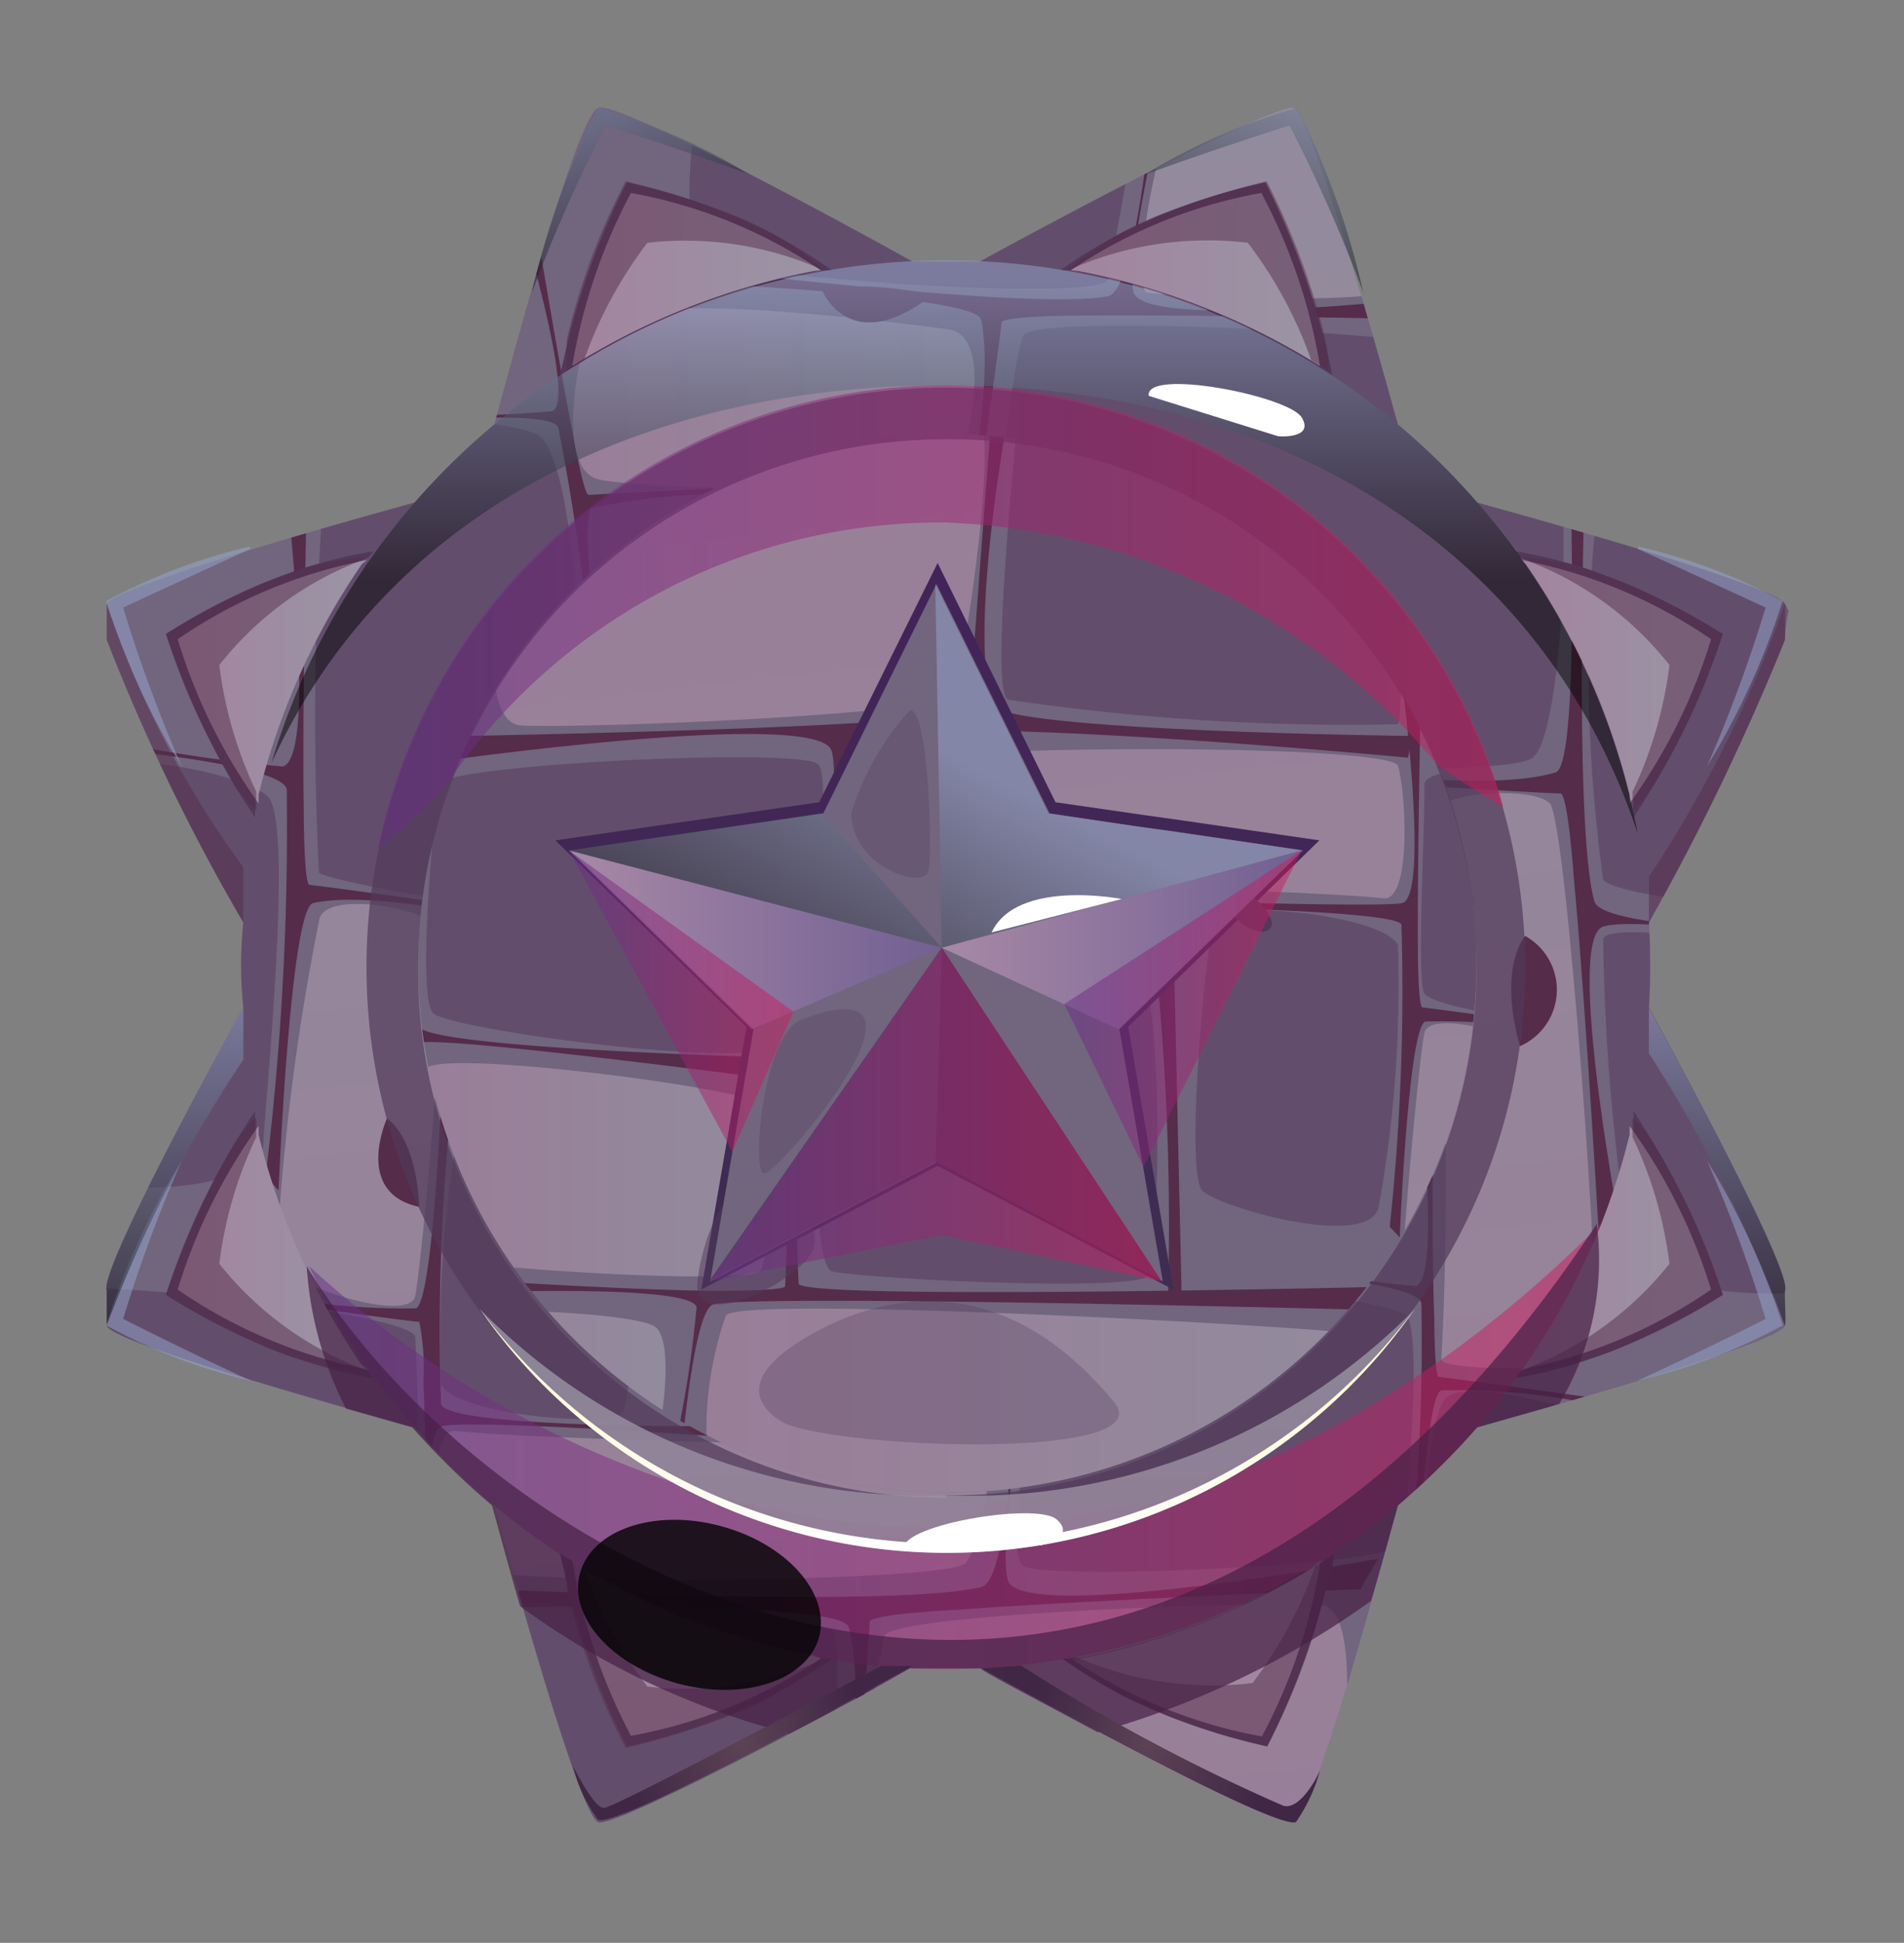 <svg xmlns="http://www.w3.org/2000/svg" xmlns:xlink="http://www.w3.org/1999/xlink" viewBox="0 0 32.47 33.13"><rect x="0" y="0" width="32.47" height="33.13" fill="#808080" stroke="none"/><defs><style>.cls-1{fill:#72657e;}.cls-2{isolation:isolate;}.cls-3{clip-path:url(#clip-path);}.cls-23,.cls-4{fill:#552c4a;}.cls-10,.cls-11,.cls-12,.cls-15,.cls-16,.cls-17,.cls-18,.cls-19,.cls-20,.cls-41,.cls-45,.cls-5,.cls-7,.cls-8,.cls-9{opacity:0.8;}.cls-5{fill:url(#_2);}.cls-21,.cls-40,.cls-56,.cls-6{fill:#52395b;}.cls-23,.cls-26,.cls-28,.cls-30,.cls-32,.cls-34,.cls-36,.cls-37,.cls-39,.cls-43,.cls-46,.cls-47,.cls-50,.cls-51,.cls-52,.cls-53,.cls-54,.cls-55,.cls-57,.cls-58,.cls-59,.cls-6{opacity:0.5;}.cls-7{fill:url(#_2-2);}.cls-8{fill:url(#_2-3);}.cls-9{fill:url(#_2-4);}.cls-10{fill:url(#_2-5);}.cls-11{fill:url(#_2-6);}.cls-12{fill:url(#_2-7);}.cls-13{fill:url(#_102);}.cls-14{clip-path:url(#clip-path-2);}.cls-15{fill:url(#_2-8);}.cls-16{fill:url(#_2-9);}.cls-17{fill:url(#_2-10);}.cls-18{fill:url(#_2-11);}.cls-19{fill:url(#_2-12);}.cls-20{fill:url(#_2-13);}.cls-22{fill:url(#_2-14);}.cls-24{fill:url(#_2-15);}.cls-25{fill:url(#_2-16);}.cls-26,.cls-28,.cls-30,.cls-32,.cls-34,.cls-36,.cls-39,.cls-45,.cls-46,.cls-47,.cls-53,.cls-54,.cls-55{mix-blend-mode:color-dodge;}.cls-26{fill:url(#_1099);}.cls-27{fill:url(#_2-17);}.cls-28{fill:url(#_1099-2);}.cls-29{fill:url(#_2-18);}.cls-30{fill:url(#_1099-3);}.cls-31{fill:url(#_2-19);}.cls-32{fill:url(#_1099-4);}.cls-33{fill:url(#_2-20);}.cls-34{fill:url(#_1099-5);}.cls-35{fill:url(#_2-21);}.cls-36{fill:url(#_1099-6);}.cls-37,.cls-43,.cls-50,.cls-51,.cls-57,.cls-58,.cls-59{mix-blend-mode:multiply;}.cls-37{fill:url(#_105);}.cls-38,.cls-52{fill:#462047;}.cls-38,.cls-40{opacity:0.7;}.cls-39{fill:url(#_1099-7);}.cls-41{fill:url(#_2-22);}.cls-42{fill:url(#linear-gradient);}.cls-43{fill:url(#_105-2);}.cls-44{fill:#fff;}.cls-45{fill:url(#_1103);}.cls-46{fill:url(#_1099-8);}.cls-47{fill:url(#_1099-9);}.cls-48{fill:url(#_37);}.cls-49{fill:url(#_37-2);}.cls-50{fill:url(#_62);}.cls-51{fill:url(#_62-2);}.cls-53{fill:url(#_1099-10);}.cls-54{fill:url(#_1099-11);}.cls-55{fill:url(#_1099-12);}.cls-56{opacity:0.3;}.cls-57{fill:url(#_105-3);}.cls-58{fill:url(#_105-4);}.cls-59{fill:url(#_105-5);}</style><clipPath id="clip-path" transform="translate(1984.52 188.61)"><circle id="SVGID" class="cls-1" cx="-1968.39" cy="-172.15" r="10.83" transform="translate(-1373.8 -2056.47) rotate(-77.49)"/></clipPath><linearGradient id="_2" x1="-7180.99" y1="7327.07" x2="-7184.77" y2="7293.89" gradientTransform="translate(-9142.27 7141.72) rotate(180)" gradientUnits="userSpaceOnUse"><stop offset="0" stop-color="#a3849f"/><stop offset="1" stop-color="#9a95a5"/></linearGradient><linearGradient id="_2-2" x1="-7175.82" y1="7326.48" x2="-7179.6" y2="7293.3" xlink:href="#_2"/><linearGradient id="_2-3" x1="-7169.79" y1="7325.79" x2="-7173.57" y2="7292.61" xlink:href="#_2"/><linearGradient id="_2-4" x1="-7161.77" y1="7324.88" x2="-7165.54" y2="7291.7" xlink:href="#_2"/><linearGradient id="_2-5" x1="-1977.39" y1="-168.66" x2="-1971.35" y2="-168.66" gradientTransform="matrix(1, 0, 0, 1, 0, 0)" xlink:href="#_2"/><linearGradient id="_2-6" x1="-1972.48" y1="-164.39" x2="-1960.95" y2="-164.39" gradientTransform="matrix(1, 0, 0, 1, 0, 0)" xlink:href="#_2"/><linearGradient id="_2-7" x1="-1977.47" y1="-164.62" x2="-1973.17" y2="-164.62" gradientTransform="matrix(1, 0, 0, 1, 0, 0)" xlink:href="#_2"/><linearGradient id="_102" x1="15.99" y1="21.06" x2="15.99" y2="10.53" gradientUnits="userSpaceOnUse"><stop offset="0" stop-color="#3e2c52"/><stop offset="1" stop-color="#432458"/></linearGradient><clipPath id="clip-path-2" transform="translate(1984.52 188.61)"><path id="SVGID-2" data-name="SVGID" class="cls-1" d="M-1954.08-166.61c.12-.3-1.61-3.52-2.32-4.82a12.24,12.24,0,0,0,0-1.45,41.48,41.48,0,0,0,2.32-4.82s0-.55,0-.61c-.12-.29-3.79-1.33-5.25-1.73a12.11,12.11,0,0,0-1.35-1.33c-.37-1.33-1.47-5.27-1.77-5.4s-5.08,2.46-5.36,2.62l-.58,0-.57,0c-.28-.16-5-2.77-5.36-2.62s-1.41,4.07-1.77,5.4a12.2,12.2,0,0,0-1.36,1.33c-1.46.4-5.12,1.44-5.25,1.73,0,.06,0,.58,0,.61a34,34,0,0,0,2.33,4.82,6.82,6.82,0,0,0,0,1.45c-.72,1.3-2.45,4.52-2.33,4.82,0,0,0,.55,0,.61.13.29,3.79,1.32,5.25,1.73a13.15,13.15,0,0,0,1.36,1.33c.36,1.33,1.46,5.27,1.77,5.4s5.08-2.47,5.36-2.62h1.15c.28.15,5,2.77,5.36,2.62s1.4-4.07,1.77-5.4a13,13,0,0,0,1.35-1.33c1.46-.41,5.13-1.44,5.25-1.73C-1954.06-166.06-1954.09-166.58-1954.08-166.61Zm-5.26-5.55a9,9,0,0,1-9.05,9,9,9,0,0,1-9-9,9.05,9.05,0,0,1,9-9.05A9.05,9.05,0,0,1-1959.34-172.16Z"/></clipPath><linearGradient id="_2-8" x1="-1974.75" y1="-181.86" x2="-1967.9" y2="-181.86" gradientTransform="matrix(1, 0, 0, 1, 0, 0)" xlink:href="#_2"/><linearGradient id="_2-9" x1="-1958.9" y1="-154.15" x2="-1962.68" y2="-187.33" gradientTransform="matrix(1, 0, 0, 1, 0, 0)" xlink:href="#_2"/><linearGradient id="_2-10" x1="-1976.39" y1="-152.15" x2="-1980.17" y2="-185.34" gradientTransform="matrix(1, 0, 0, 1, 0, 0)" xlink:href="#_2"/><linearGradient id="_2-11" x1="-1971.22" y1="-152.74" x2="-1975" y2="-185.92" gradientTransform="matrix(1, 0, 0, 1, 0, 0)" xlink:href="#_2"/><linearGradient id="_2-12" x1="-1965.19" y1="-153.43" x2="-1968.97" y2="-186.61" gradientTransform="matrix(1, 0, 0, 1, 0, 0)" xlink:href="#_2"/><linearGradient id="_2-13" x1="-1957.17" y1="-154.34" x2="-1960.94" y2="-187.52" gradientTransform="matrix(1, 0, 0, 1, 0, 0)" xlink:href="#_2"/><linearGradient id="_2-14" x1="-1972.63" y1="-158.99" x2="-1972.63" y2="-163.62" gradientTransform="matrix(1, 0, 0, 1, 0, 0)" xlink:href="#_2"/><linearGradient id="_2-15" x1="-1964.14" y1="-158.99" x2="-1964.14" y2="-163.62" gradientTransform="matrix(1, 0, 0, 1, 0, 0)" xlink:href="#_2"/><linearGradient id="_2-16" x1="-1974.75" y1="-183.82" x2="-1970.52" y2="-183.82" gradientTransform="matrix(1, 0, 0, 1, 0, 0)" xlink:href="#_2"/><linearGradient id="_1099" x1="-1974.74" y1="-187.96" x2="-1973.27" y2="-183.7" gradientUnits="userSpaceOnUse"><stop offset="0" stop-color="#95a8cf"/><stop offset="1" stop-color="#010101"/></linearGradient><linearGradient id="_2-17" x1="-1966.26" y1="-183.82" x2="-1962.02" y2="-183.82" gradientTransform="matrix(1, 0, 0, 1, 0, 0)" xlink:href="#_2"/><linearGradient id="_1099-2" x1="-9555.75" y1="-187.96" x2="-9554.27" y2="-183.7" gradientTransform="matrix(-1, 0, 0, 1, -11517.78, 0)" xlink:href="#_1099"/><linearGradient id="_2-18" x1="-1958.57" y1="-176.99" x2="-1955.34" y2="-176.99" gradientTransform="matrix(1, 0, 0, 1, 0, 0)" xlink:href="#_2"/><linearGradient id="_1099-3" x1="-11658.58" y1="-3788.9" x2="-11657.21" y2="-3784.95" gradientTransform="matrix(-0.71, -0.7, -0.7, 0.71, -12931.87, -5633.8)" xlink:href="#_1099"/><linearGradient id="_2-19" x1="-1958.57" y1="-167.34" x2="-1955.34" y2="-167.34" gradientTransform="matrix(1, 0, 0, 1, 0, 0)" xlink:href="#_2"/><linearGradient id="_1099-4" x1="-5498.05" y1="-10074.4" x2="-5496.68" y2="-10070.45" gradientTransform="matrix(-0.71, 0.7, -0.7, -0.71, -12931.87, -3512)" xlink:href="#_1099"/><linearGradient id="_2-20" x1="-1981.49" y1="-176.99" x2="-1978.26" y2="-176.99" gradientTransform="matrix(1, 0, 0, 1, 0, 0)" xlink:href="#_2"/><linearGradient id="_1099-5" x1="-6955.06" y1="821.1" x2="-6953.69" y2="825.05" gradientTransform="matrix(0.71, -0.7, 0.7, 0.71, 2408.78, -5633.8)" xlink:href="#_1099"/><linearGradient id="_2-21" x1="-1981.49" y1="-167.34" x2="-1978.26" y2="-167.34" gradientTransform="matrix(1, 0, 0, 1, 0, 0)" xlink:href="#_2"/><linearGradient id="_1099-6" x1="-794.52" y1="-5464.4" x2="-793.16" y2="-5460.45" gradientTransform="matrix(0.71, 0.7, 0.7, -0.71, 2408.78, -3512)" xlink:href="#_1099"/><linearGradient id="_105" x1="-1979.25" y1="-163.94" x2="-1957.22" y2="-163.94" gradientUnits="userSpaceOnUse"><stop offset="0" stop-color="#662e87"/><stop offset="1" stop-color="#d01c5d"/></linearGradient><linearGradient id="_1099-7" x1="-1968.24" y1="-183.81" x2="-1968.24" y2="-178.68" xlink:href="#_1099"/><linearGradient id="_2-22" x1="-1968.39" y1="-159.69" x2="-1968.39" y2="-165.36" gradientTransform="matrix(1, 0, 0, 1, 0, 0)" xlink:href="#_2"/><linearGradient id="linear-gradient" x1="-1968.39" y1="-162.15" x2="-1968.39" y2="-166.56" gradientUnits="userSpaceOnUse"><stop offset="0" stop-color="#fff"/><stop offset="1" stop-color="#fff8c4"/></linearGradient><linearGradient id="_105-2" x1="-1978.07" y1="-178.1" x2="-1958.88" y2="-178.1" xlink:href="#_105"/><radialGradient id="_1103" cx="-2251.54" cy="-845.81" r="1.59" gradientTransform="matrix(1.28, 0.34, -0.22, 0.85, 729.56, 1317.84)" gradientUnits="userSpaceOnUse"><stop offset="0" stop-color="#715ca7"/><stop offset="0.08" stop-color="#655396"/><stop offset="0.4" stop-color="#3b3056"/><stop offset="0.67" stop-color="#1b1628"/><stop offset="0.88" stop-color="#08070c"/><stop offset="1" stop-color="#010101"/></radialGradient><linearGradient id="_1099-8" x1="-1955.26" y1="-171.59" x2="-1955.26" y2="-165.48" xlink:href="#_1099"/><linearGradient id="_1099-9" x1="-1981.54" y1="-171.59" x2="-1981.54" y2="-165.54" xlink:href="#_1099"/><radialGradient id="_37" cx="-1971.86" cy="-158.87" r="2.25" gradientUnits="userSpaceOnUse"><stop offset="0.02" stop-color="#5b4254"/><stop offset="0.95" stop-color="#3f2745"/></radialGradient><radialGradient id="_37-2" cx="-1964.92" cy="-158.88" r="2.25" xlink:href="#_37"/><linearGradient id="_62" x1="9.7" y1="16.02" x2="16.06" y2="16.02" gradientUnits="userSpaceOnUse"><stop offset="0" stop-color="#ddadd0"/><stop offset="1" stop-color="#715ca7"/></linearGradient><linearGradient id="_62-2" x1="16.06" y1="16.02" x2="22.2" y2="16.02" xlink:href="#_62"/><linearGradient id="_1099-10" x1="16.38" y1="12.94" x2="13.71" y2="18.05" xlink:href="#_1099"/><linearGradient id="_1099-11" x1="19.52" y1="14.58" x2="16.85" y2="19.69" xlink:href="#_1099"/><linearGradient id="_1099-12" x1="14.61" y1="12.02" x2="11.94" y2="17.13" xlink:href="#_1099"/><linearGradient id="_105-3" x1="12.11" y1="19" x2="19.81" y2="19" xlink:href="#_105"/><linearGradient id="_105-4" x1="9.7" y1="17.07" x2="13.53" y2="17.07" xlink:href="#_105"/><linearGradient id="_105-5" x1="18.15" y1="17.2" x2="22.2" y2="17.2" xlink:href="#_105"/></defs><g class="cls-2"><g id="Layer_1" data-name="Layer 1"><circle id="SVGID-3" data-name="SVGID" class="cls-1" cx="-1968.39" cy="-172.15" r="10.83" transform="translate(610.72 -1867.85) rotate(-77.49)"/><g class="cls-3"><path class="cls-4" d="M-1977.39-171.12c.08.4,6.43.55,6.43.55v.41s-5.9-.78-6.38-.67,0,4,0,4l-.32-.21s.07-2.88.05-4.34c0,0,0-1-.08-1s-3.38-.46-3.38-.46l0-.2a11.48,11.48,0,0,0,3.33.43c.29-.07.44-3.69.44-3.69l.17.18A37,37,0,0,0-1977.39-171.12Z" transform="translate(1984.52 188.61)"/><path class="cls-4" d="M-1972.35-166.37c-.4.08-.62,3.4-.62,3.4l-.27-.05a19.16,19.16,0,0,0,.6-3.3c-.12-.48-5.43-.19-5.43-.19l.72-.33s3.81.26,5.27.24c0,0,.95,0,.95-.08s.17-3.89.17-3.89l.23,0a20,20,0,0,0-.17,3.85c.07.29,10.09.05,10.09.05l.18.41S-1971.5-166.55-1972.35-166.37Z" transform="translate(1984.52 188.61)"/><path class="cls-4" d="M-1969.88-175.95c-.38.41-.85,5.41-.85,5.41l-.23,0s.86-4.53.62-5.27-6.81.2-6.81.2l.05-.44s5.33-.09,7.62-.26c0,0,1.51-.08,1.5-.21s.4-5.39.4-5.39l.32,0s-.76,3.87-.35,5.31c.13.46,7.18.54,7.18.54l-.08.37S-1969.35-176.53-1969.88-175.95Z" transform="translate(1984.52 188.61)"/><path class="cls-4" d="M-1960.62-172.84c-.08-.39-9.84-.37-9.84-.37l0-.23s9.37.35,9.85.23,0-3.77,0-3.77l.32.21s-.06,2.89-.05,4.34c0,0,0,1,.08,1s3.38.46,3.38.46l0,.2a11.22,11.22,0,0,0-3.33-.42c-.29.06-.44,3.68-.44,3.68l-.17-.18A37.78,37.78,0,0,0-1960.62-172.84Z" transform="translate(1984.52 188.61)"/><path class="cls-5" d="M-1958.6-164.56a38.4,38.4,0,0,0,.74-5.88c-.08-.3-2.26-1.06-2.37-.55s-.62,6-.4,6.29S-1958.76-164.08-1958.6-164.56Z" transform="translate(1984.52 188.61)"/><path class="cls-6" d="M-1960.68-172.5c-.3-.53-3-.76-3.13-.45s-.52,4.36-.2,4.65,2.82,1,3,.28A21.22,21.22,0,0,0-1960.68-172.5Z" transform="translate(1984.52 188.61)"/><path class="cls-6" d="M-1960.23-171.67c.31.46,6.48,1,6.79.72s.57-4-.31-4.28-6.5-.58-6.48,0S-1960.37-171.89-1960.23-171.67Z" transform="translate(1984.52 188.61)"/><path class="cls-7" d="M-1960.91-173.29c.47,0,.36-1.86.23-2.26s-8.64-.36-8.93,0-.65,2,0,2C-1967.87-173.56-1962.11-173.43-1960.91-173.29Z" transform="translate(1984.52 188.61)"/><path class="cls-6" d="M-1960.68-176.26c.18-.44-.15-5.5-.88-5.68s-5.58-.06-5.59.26-.51,4.86-.18,5A39.44,39.44,0,0,0-1960.68-176.26Z" transform="translate(1984.52 188.61)"/><path class="cls-8" d="M-1968.23-176.79c.1-.38.89-4.91.26-5s-7.81-.38-7.93,1.15-.56,4.34.26,4.4S-1968.32-176.41-1968.23-176.79Z" transform="translate(1984.52 188.61)"/><path class="cls-6" d="M-1970.56-175.57c-.22-.31-6.47,0-6.5.34s-.37,3.62-.07,3.9,5.61,1,5.91.52S-1970.26-175.16-1970.56-175.57Z" transform="translate(1984.52 188.61)"/><path class="cls-9" d="M-1977.73-172.08c0-.17-2.5-.28-2.62.18s.48,9.05.77,9.31,1.92.19,2-.18S-1978-167.19-1977.73-172.08Z" transform="translate(1984.52 188.61)"/><path class="cls-6" d="M-1977.77-172.77c.37-.64.47-3.65,0-3.87s-3.37,0-3.31.78.1,2.47.51,2.69S-1978-172.33-1977.77-172.77Z" transform="translate(1984.52 188.61)"/><path class="cls-4" d="M-1964.92-173.17a44.25,44.25,0,0,1,.32,6.6h.23l-.15-6.59Z" transform="translate(1984.52 188.61)"/><path class="cls-6" d="M-1970.1-173c-.44.1-.72,5.95-.23,6.07s5.26.37,5.41.06.36-5.73-.5-6A19.15,19.15,0,0,0-1970.1-173Z" transform="translate(1984.52 188.61)"/><path class="cls-10" d="M-1977.25-170.39c-.36.39,0,3.12.53,3.27s5,.43,5.17.17.34-2.56,0-2.84S-1977-170.72-1977.25-170.39Z" transform="translate(1984.52 188.61)"/><path class="cls-11" d="M-1972.14-166.18a5.93,5.93,0,0,0-.2,3.21c.23.42,10.75.77,11,.17s.63-2.94,0-3.06S-1971.88-166.53-1972.14-166.18Z" transform="translate(1984.52 188.61)"/><path class="cls-12" d="M-1973.37-166c-.41-.24-3.86-.43-4,0s-.23,2.32.33,2.64,3.17.61,3.43.28S-1972.91-165.75-1973.37-166Z" transform="translate(1984.52 188.61)"/></g><polygon class="cls-13" points="13.97 13.68 15.99 9.6 18 13.68 19.52 13.9 20.16 13.99 22.5 14.33 19.24 17.51 20.01 21.99 15.99 19.88 11.96 21.99 12.73 17.51 9.47 14.33 13.97 13.68"/><path id="SVGID-4" data-name="SVGID" class="cls-1" d="M-1954.08-166.61c.12-.3-1.61-3.52-2.32-4.82a12.24,12.24,0,0,0,0-1.45,41.48,41.48,0,0,0,2.32-4.82s0-.55,0-.61c-.12-.29-3.79-1.33-5.25-1.73a12.11,12.11,0,0,0-1.35-1.33c-.37-1.33-1.47-5.27-1.77-5.4s-5.08,2.46-5.36,2.62l-.58,0-.57,0c-.28-.16-5-2.77-5.36-2.62s-1.41,4.07-1.77,5.4a12.2,12.2,0,0,0-1.36,1.33c-1.46.4-5.12,1.44-5.25,1.73,0,.06,0,.58,0,.61a34,34,0,0,0,2.33,4.82,6.82,6.82,0,0,0,0,1.45c-.72,1.3-2.45,4.52-2.33,4.82,0,0,0,.55,0,.61.13.29,3.79,1.32,5.25,1.73a13.15,13.15,0,0,0,1.36,1.33c.36,1.33,1.46,5.27,1.77,5.4s5.08-2.47,5.36-2.62h1.15c.28.15,5,2.77,5.36,2.62s1.4-4.07,1.77-5.4a13,13,0,0,0,1.35-1.33c1.46-.41,5.13-1.44,5.25-1.73C-1954.06-166.06-1954.09-166.58-1954.08-166.61Zm-5.26-5.55a9,9,0,0,1-9.05,9,9,9,0,0,1-9-9,9.05,9.05,0,0,1,9-9.05A9.05,9.05,0,0,1-1959.34-172.16Z" transform="translate(1984.52 188.61)"/><g class="cls-14"><path class="cls-4" d="M-1957.33-173.24c.17.59,5.28.53,5.28.53l0,.42s-4.41-.75-5.13-.52.47,6.12.47,6.12l-.51-.28s-.25-4.44-.46-6.66c0,0-.1-1.46-.23-1.45s-5.23-.3-5.23-.3l0-.3s3.77.67,5.15.24c.44-.13.23-5.7.23-5.7l.28.27S-1957.7-174.53-1957.33-173.24Z" transform="translate(1984.52 188.61)"/><path class="cls-4" d="M-1965.62-183.56c.59-.12.92-5.05.92-5.05l.4.07s-1.06,4.2-.89,4.91,5.94,0,5.94,0l-.32.48s-4.29-.1-6.45-.08c0,0-1.42,0-1.42.12s-.69,5-.69,5l-.29-.05s.94-3.59.63-5c-.09-.44-5.48-.65-5.48-.65l.27-.26S-1966.89-183.3-1965.62-183.56Z" transform="translate(1984.52 188.61)"/><path class="cls-4" d="M-1979.63-175.15c-.11-.53-4.52-.82-4.52-.82l.07-.36a24.33,24.33,0,0,0,4.38.79c.64-.15,0-5.3,0-5.3l.42.28s-.09,3.84-.06,5.77c0,0,0,1.27.1,1.27s4.49.61,4.49.61l0,.26s-3.21-.84-4.43-.56c-.39.08-.59,4.9-.59,4.9l-.22-.25A48.45,48.45,0,0,0-1979.63-175.15Z" transform="translate(1984.52 188.61)"/><path class="cls-4" d="M-1960.28-166.39c-.08-.4-3.4-.61-3.4-.61l0-.28a18.24,18.24,0,0,0,3.3.6c.48-.11,0-4,0-4l.32.21s-.06,2.89,0,4.34c0,0,0,1,.08,1s3.38.46,3.38.46l0,.19a11.25,11.25,0,0,0-3.34-.42c-.29.06-.43,3.68-.43,3.68l-.17-.18A35.51,35.51,0,0,0-1960.28-166.39Z" transform="translate(1984.52 188.61)"/><path class="cls-4" d="M-1967.78-161.55c.62-.17.64-5.44.64-5.44l.43.06s-.85,4.52-.62,5.27,6.31-.37,6.31-.37l-.3.52s-4.57.18-6.87.35c0,0-1.51.07-1.5.21s-.4,5.39-.4,5.39l-.31,0s.76-3.87.35-5.31c-.14-.45-5.87-.33-5.87-.33l.27-.29S-1969.12-161.2-1967.78-161.55Z" transform="translate(1984.52 188.61)"/><path class="cls-4" d="M-1977-164.67c.08.4,4.46.38,4.46.38l.19.17s-4.15-.29-4.63-.17,0,3.77,0,3.77l-.32-.21s.07-2.89,0-4.34a3.89,3.89,0,0,0-.07-1c-.16,0-3.39-.46-3.39-.46l0-.2a11.48,11.48,0,0,0,3.33.43c.29-.07.44-3.69.44-3.69l.17.19A37.61,37.61,0,0,0-1977-164.67Z" transform="translate(1984.52 188.61)"/><path class="cls-4" d="M-1975-181.32c-.15-.38-3.46,0-3.46,0v-.28a18,18,0,0,0,3.36,0c.45-.2-.73-3.92-.73-3.92l.35.15s.47,2.85.75,4.27c0,0,.17.94.25.93s3.41-.17,3.41-.17v.2a11.32,11.32,0,0,0-3.35.19c-.27.12.25,3.71.25,3.71l-.2-.15A36.1,36.1,0,0,0-1975-181.32Z" transform="translate(1984.52 188.61)"/><path class="cls-6" d="M-1967.06-182.9c-.21.29-.88,6.11-.6,6.66s8.69,1,9.28.55.8-6.26,0-6.74S-1966.77-183.28-1967.06-182.9Z" transform="translate(1984.52 188.61)"/><path class="cls-15" d="M-1968.39-183c-2-.26-5.88-.7-6.13.12s-.42,2.27.19,2.44,5.9.3,6.09-.08S-1967.51-182.94-1968.39-183Z" transform="translate(1984.52 188.61)"/><path class="cls-6" d="M-1965.63-183.84c-.07.34-5.32.06-6.89-.33-.41-.1-.28-3.07.24-3.28s7.22-.28,7.23.11S-1965.54-184.27-1965.63-183.84Z" transform="translate(1984.52 188.61)"/><path class="cls-16" d="M-1964.29-187.35c-.63,1.45-.93,3.68-.66,3.73s4.13.29,4.91-.2.18-3.22-.44-3.36S-1964.13-187.72-1964.29-187.35Z" transform="translate(1984.52 188.61)"/><path class="cls-6" d="M-1975.38-181.21c-1.1-.45-3.44,0-3.58.48a51.32,51.32,0,0,0-.12,7c.17.16,4.07.88,4.35.46S-1974.49-180.84-1975.38-181.21Z" transform="translate(1984.52 188.61)"/><path class="cls-17" d="M-1979.07-172.95a40,40,0,0,0-.74,5.89c.08.3,2.26,1.05,2.37.55s.62-6,.4-6.3S-1978.91-173.43-1979.07-172.95Z" transform="translate(1984.52 188.61)"/><path class="cls-6" d="M-1979.93-175c-.29-.39-2.66-.85-3-.5s-.38,6.71.16,7,2.71.13,2.74-.59S-1979.52-174.44-1979.93-175Z" transform="translate(1984.52 188.61)"/><path class="cls-6" d="M-1977-165c.29.53,3,.76,3.12.44s.53-4.36.2-4.64-2.81-1-3-.29A20.66,20.66,0,0,0-1977-165Z" transform="translate(1984.52 188.61)"/><path class="cls-6" d="M-1977.44-165.83c-.31-.47-6.48-1.06-6.79-.73s-.57,4,.31,4.28,6.5.59,6.48,0A32.14,32.14,0,0,0-1977.44-165.83Z" transform="translate(1984.52 188.61)"/><path class="cls-18" d="M-1976.75-164.21c-.48-.06-.37,1.85-.24,2.25s8.65.36,8.94,0,.65-2,0-2C-1969.8-163.94-1975.56-164.07-1976.75-164.21Z" transform="translate(1984.52 188.61)"/><path class="cls-6" d="M-1977-161.24c-.19.43.15,5.5.87,5.68s5.58.05,5.59-.26.52-4.86.19-5S-1976.89-161.47-1977-161.24Z" transform="translate(1984.52 188.61)"/><path class="cls-19" d="M-1969.44-160.71c-.09.37-.89,4.9-.26,5s7.82.38,7.93-1.15.56-4.33-.25-4.39S-1969.34-161.1-1969.44-160.71Z" transform="translate(1984.52 188.61)"/><path class="cls-6" d="M-1967.1-161.93c.22.3,6.46,0,6.5-.35s.36-3.61.06-3.9-5.6-1-5.9-.51S-1967.4-162.35-1967.1-161.93Z" transform="translate(1984.52 188.61)"/><path class="cls-20" d="M-1959.94-165.42c0,.17,2.5.27,2.62-.19s-.48-9-.77-9.3-1.92-.2-2,.18S-1959.68-170.32-1959.94-165.42Z" transform="translate(1984.52 188.61)"/><path class="cls-6" d="M-1959.9-164.73c-.37.63-.47,3.65,0,3.87s3.38,0,3.31-.79-.09-2.46-.5-2.69S-1959.64-165.17-1959.9-164.73Z" transform="translate(1984.52 188.61)"/><path class="cls-6" d="M-1957.18-172.59a36.17,36.17,0,0,0,.51,5.6c.19.3,4.06,1,4.31-.42s.52-4.48-.17-4.67S-1957.12-173-1957.18-172.59Z" transform="translate(1984.52 188.61)"/><path class="cls-6" d="M-1957.18-173.61c.23.33,4,.68,4.34.38s.15-6.14-.3-6.38-3.94-.59-4.16-.2A26.25,26.25,0,0,0-1957.18-173.61Z" transform="translate(1984.52 188.61)"/><path class="cls-4" d="M-1958.51-172.65s-.47.51-.09,1.88A1.05,1.05,0,0,0-1958.51-172.65Z" transform="translate(1984.52 188.61)"/><path class="cls-4" d="M-1977.92-169.54s-.58,1.27.55,1.51C-1977.37-168-1977.38-169.13-1977.92-169.54Z" transform="translate(1984.52 188.61)"/><path class="cls-4" d="M-1970.52-183.7s.46,1.24,1.9.12A6,6,0,0,0-1970.52-183.7Z" transform="translate(1984.52 188.61)"/></g><path class="cls-21" d="M-1970.46-160.32l.13,0a9.82,9.82,0,0,1-1.11.66h0c-.21.1-.42.2-.62.28h0a10.41,10.41,0,0,1-1.77.55h0a12.73,12.73,0,0,1-1-2.68h0v0c-.05-.23-.1-.43-.14-.61l.1.06.16.1.13.08a12,12,0,0,0,4,1.54Z" transform="translate(1984.52 188.61)"/><path class="cls-22" d="M-1970.52-160.33a8.47,8.47,0,0,1-3.24,1.32,9.6,9.6,0,0,1-1-3l.13.08a12,12,0,0,0,4,1.54Z" transform="translate(1984.52 188.61)"/><path class="cls-23" d="M-1970.46-160.32a5.15,5.15,0,0,1-1,.69h0a5.33,5.33,0,0,1-.62.28h0a14.34,14.34,0,0,1-1.77.55h0a11.48,11.48,0,0,1-1-2.68h0v0a3.31,3.31,0,0,1,0-.55l.16.1.13.08a7.29,7.29,0,0,0,1.08,2,5.77,5.77,0,0,0,2.94-.44Z" transform="translate(1984.52 188.61)"/><path class="cls-21" d="M-1961.77-162.12c0,.18-.08.38-.14.61v0h0a12.73,12.73,0,0,1-1,2.68h0a10.71,10.71,0,0,1-1.77-.55h0l-.63-.28a9.26,9.26,0,0,1-1.1-.67l.12,0,.14,0a11.87,11.87,0,0,0,4-1.54l.14-.08.15-.1Z" transform="translate(1984.52 188.61)"/><path class="cls-24" d="M-1962-162a9.4,9.4,0,0,1-1,3,8.47,8.47,0,0,1-3.24-1.32h.08a11.87,11.87,0,0,0,4-1.54Z" transform="translate(1984.52 188.61)"/><path class="cls-23" d="M-1961.91-161.51v0h0a11.48,11.48,0,0,1-1,2.68h0a14.9,14.9,0,0,1-1.77-.55h0c-.23-.09-.44-.19-.62-.28h0a5.15,5.15,0,0,1-1-.69l.14,0a5.81,5.81,0,0,0,3,.44,7.25,7.25,0,0,0,1.07-2l.14-.08.15-.1A2,2,0,0,1-1961.91-161.51Z" transform="translate(1984.52 188.61)"/><path class="cls-21" d="M-1970.46-184l.13,0a8.62,8.62,0,0,0-1.11-.67h0c-.21-.1-.42-.2-.62-.28h0a10.41,10.41,0,0,0-1.77-.55h0a12.73,12.73,0,0,0-1,2.68h0v0c-.05.23-.1.43-.14.61l.1-.06.16-.1.13-.08a12,12,0,0,1,4-1.54Z" transform="translate(1984.52 188.61)"/><path class="cls-25" d="M-1970.52-184a8.47,8.47,0,0,0-3.24-1.32,9.6,9.6,0,0,0-1,2.95l.13-.08a12,12,0,0,1,4-1.54Z" transform="translate(1984.52 188.61)"/><path class="cls-23" d="M-1970.46-184a5.15,5.15,0,0,0-1-.69h0a5.33,5.33,0,0,0-.62-.28h0a14.34,14.34,0,0,0-1.77-.55h0a11.48,11.48,0,0,0-1,2.68h0v0a3.31,3.31,0,0,0,0,.55l.16-.1.13-.08a7.29,7.29,0,0,1,1.08-2,5.77,5.77,0,0,1,2.94.44Z" transform="translate(1984.52 188.61)"/><path class="cls-26" d="M-1971.72-185.63c-1.2-.44-2.47-.84-2.47-.84a26,26,0,0,0-1.26,2.85,13.79,13.79,0,0,1,1.13-3.15,10.53,10.53,0,0,1,2.59,1.14Z" transform="translate(1984.52 188.61)"/><path class="cls-21" d="M-1966.31-184l-.13,0a8.62,8.62,0,0,1,1.11-.67h0c.22-.1.42-.2.62-.28h0a10.71,10.71,0,0,1,1.77-.55h0a13.21,13.21,0,0,1,1,2.68h0v0c.06.23.11.43.14.61l-.09-.06-.16-.1-.13-.08a12,12,0,0,0-4-1.54Z" transform="translate(1984.52 188.61)"/><path class="cls-27" d="M-1966.26-184a8.46,8.46,0,0,1,3.25-1.32,9.6,9.6,0,0,1,1,2.95l-.13-.08a12,12,0,0,0-4-1.54Z" transform="translate(1984.52 188.61)"/><path class="cls-23" d="M-1966.31-184a5.15,5.15,0,0,1,1-.69h0c.18-.09.39-.19.62-.28h0a14.9,14.9,0,0,1,1.77-.55h0a12.31,12.31,0,0,1,1,2.68h0v0a2.5,2.5,0,0,1,.05.55l-.16-.1-.13-.08a7.29,7.29,0,0,0-1.08-2,5.81,5.81,0,0,0-3,.44Z" transform="translate(1984.52 188.61)"/><path class="cls-28" d="M-1965-185.63c1.2-.44,2.47-.84,2.47-.84a26,26,0,0,1,1.26,2.85,13.79,13.79,0,0,0-1.13-3.15,10.37,10.37,0,0,0-2.6,1.14Z" transform="translate(1984.52 188.61)"/><path class="cls-21" d="M-1958.6-179.11l-.08-.1a7.88,7.88,0,0,1,1.25.31h0l.64.24h0a11,11,0,0,1,1.65.86h0a12.73,12.73,0,0,1-1.19,2.6h0l0,0c-.12.2-.23.38-.33.53a.43.43,0,0,1,0-.11c0-.06,0-.12,0-.18l0-.15a11.79,11.79,0,0,0-1.77-3.93Z" transform="translate(1984.52 188.61)"/><path class="cls-29" d="M-1958.57-179.06a8.54,8.54,0,0,1,3.23,1.35,9.45,9.45,0,0,1-1.39,2.8l0-.15a11.79,11.79,0,0,0-1.77-3.93Z" transform="translate(1984.52 188.61)"/><path class="cls-23" d="M-1958.6-179.11a5.71,5.71,0,0,1,1.17.21h0c.19.06.4.14.64.24h0a14.65,14.65,0,0,1,1.65.86h0a11.89,11.89,0,0,1-1.19,2.6h0l0,0a2.69,2.69,0,0,1-.35.42c0-.06,0-.12,0-.18l0-.15a7,7,0,0,0,.63-2.16,5.64,5.64,0,0,0-2.4-1.77Z" transform="translate(1984.52 188.61)"/><path class="cls-30" d="M-1956.59-179.25c1.08.49,2.18,1,2.18,1a24.57,24.57,0,0,1-1,2.71,12.89,12.89,0,0,0,1.29-2.82,9.84,9.84,0,0,0-2.46-.93Z" transform="translate(1984.52 188.61)"/><path class="cls-21" d="M-1958.6-165.22l-.08.11a6.93,6.93,0,0,0,1.25-.32h0a6.05,6.05,0,0,0,.64-.24h0a11,11,0,0,0,1.65-.86h0a12.73,12.73,0,0,0-1.19-2.6h0l0,0c-.12-.2-.23-.38-.33-.53a.36.36,0,0,0,0,.11c0,.06,0,.12,0,.18l0,.15a11.88,11.88,0,0,1-1.77,3.93Z" transform="translate(1984.52 188.61)"/><path class="cls-31" d="M-1958.57-165.26a8.59,8.59,0,0,0,3.23-1.36,9.48,9.48,0,0,0-1.39-2.79l0,.15a11.88,11.88,0,0,1-1.77,3.93Z" transform="translate(1984.52 188.61)"/><path class="cls-23" d="M-1958.6-165.22a4.6,4.6,0,0,0,1.17-.21h0c.19-.06.4-.14.64-.24h0a14.65,14.65,0,0,0,1.65-.86h0a11.67,11.67,0,0,0-1.19-2.6h0l0,0a2.3,2.3,0,0,0-.35-.42c0,.06,0,.12,0,.18l0,.15a7,7,0,0,1,.63,2.16,5.74,5.74,0,0,1-2.4,1.77Z" transform="translate(1984.52 188.61)"/><path class="cls-32" d="M-1956.59-165.07c1.08-.49,2.18-1.05,2.18-1.05a24.26,24.26,0,0,0-1-2.7,12.91,12.91,0,0,1,1.29,2.81,9.68,9.68,0,0,1-2.46.94Z" transform="translate(1984.52 188.61)"/><path class="cls-21" d="M-1978.23-179.11l.08-.1a8.29,8.29,0,0,0-1.26.31h0l-.64.24h0a10.59,10.59,0,0,0-1.64.86h0a13.31,13.31,0,0,0,1.18,2.6h0v0c.12.2.24.38.34.53,0,0,0-.07,0-.11a1.16,1.16,0,0,0,0-.18c0-.05,0-.1,0-.15a12,12,0,0,1,1.76-3.93Z" transform="translate(1984.52 188.61)"/><path class="cls-33" d="M-1978.26-179.06a8.54,8.54,0,0,0-3.23,1.35,9.54,9.54,0,0,0,1.38,2.8c0-.05,0-.1,0-.15a12,12,0,0,1,1.76-3.93Z" transform="translate(1984.52 188.61)"/><path class="cls-23" d="M-1978.23-179.11a5.78,5.78,0,0,0-1.18.21h0a6.64,6.64,0,0,0-.64.24h0a14.56,14.56,0,0,0-1.64.86h0a12.12,12.12,0,0,0,1.18,2.6h0v0a3.49,3.49,0,0,0,.36.42,1.16,1.16,0,0,0,0-.18c0-.05,0-.1,0-.15a7,7,0,0,1-.63-2.16,5.65,5.65,0,0,1,2.39-1.77Z" transform="translate(1984.52 188.61)"/><path class="cls-34" d="M-1980.25-179.25c-1.07.49-2.17,1-2.17,1a24.57,24.57,0,0,0,1,2.71,12.39,12.39,0,0,1-1.29-2.82,9.87,9.87,0,0,1,2.45-.93Z" transform="translate(1984.52 188.61)"/><path class="cls-21" d="M-1978.23-165.22l.08.11a7.26,7.26,0,0,1-1.26-.32h0a5.32,5.32,0,0,1-.64-.24h0a10.59,10.59,0,0,1-1.64-.86h0a13.31,13.31,0,0,1,1.18-2.6h0v0c.12-.2.24-.38.34-.53,0,0,0,.07,0,.11a1.16,1.16,0,0,1,0,.18s0,.1,0,.15a12.06,12.06,0,0,0,1.76,3.93Z" transform="translate(1984.52 188.61)"/><path class="cls-35" d="M-1978.26-165.26a8.59,8.59,0,0,1-3.23-1.36,9.57,9.57,0,0,1,1.38-2.79s0,.1,0,.15a12.06,12.06,0,0,0,1.76,3.93Z" transform="translate(1984.52 188.61)"/><path class="cls-23" d="M-1978.23-165.22a4.66,4.66,0,0,1-1.18-.21h0a6.64,6.64,0,0,1-.64-.24h0a14.56,14.56,0,0,1-1.64-.86h0a11.89,11.89,0,0,1,1.18-2.6h0v0a2.86,2.86,0,0,1,.36-.42,1.16,1.16,0,0,1,0,.18s0,.1,0,.15a7,7,0,0,0-.63,2.16,5.75,5.75,0,0,0,2.39,1.77Z" transform="translate(1984.52 188.61)"/><path class="cls-36" d="M-1980.25-165.07c-1.07-.49-2.17-1.05-2.17-1.05a24.26,24.26,0,0,1,1-2.7,12.4,12.4,0,0,0-1.29,2.81,9.71,9.71,0,0,0,2.45.94Z" transform="translate(1984.52 188.61)"/><path class="cls-37" d="M-1957.22-167.74a12,12,0,0,1-11.17,7.59,12,12,0,0,1-10.86-6.87C-1974.82-162.95-1965.82-159.14-1957.22-167.74Z" transform="translate(1984.52 188.61)"/><path class="cls-38" d="M-1957.93-164.67l-1.4.4a13,13,0,0,1-1.35,1.33c-.11.38-.27,1-.46,1.63a14.85,14.85,0,0,1-4.66,2.24c-1-.54-1.9-1-2-1.09H-1969c-.12.07-1,.57-2.06,1.11a13.45,13.45,0,0,1-4.59-2.17c-.2-.69-.37-1.32-.48-1.72a13.15,13.15,0,0,1-1.36-1.33l-1.13-.32a6.18,6.18,0,0,1-.67-2.43c3.19,5.27,13.89,11.55,22-.72A4.78,4.78,0,0,1-1957.93-164.67Z" transform="translate(1984.52 188.61)"/><path class="cls-39" d="M-1968.39-184.17a12,12,0,0,0-11.5,8.57c2-4.35,6.42-6.44,11.5-6.44,5.54,0,10.15,2.66,11.8,7.65A12,12,0,0,0-1968.39-184.17Z" transform="translate(1984.52 188.61)"/><path class="cls-40" d="M-1968.39-182a9.88,9.88,0,0,0-9.88,9.88,9.88,9.88,0,0,0,9.88,9.88,9.88,9.88,0,0,0,9.88-9.88A9.88,9.88,0,0,0-1968.39-182Zm0,18.93a9,9,0,0,1-9-9,9,9,0,0,1,9-9.05,9,9,0,0,1,9.05,9.05A9,9,0,0,1-1968.39-163.11Z" transform="translate(1984.52 188.61)"/><path class="cls-41" d="M-1976.34-166.29a10.64,10.64,0,0,0,7.95,3.18,10.65,10.65,0,0,0,8-3.18,9.73,9.73,0,0,1-8,4.16A9.71,9.71,0,0,1-1976.34-166.29Z" transform="translate(1984.52 188.61)"/><path class="cls-42" d="M-1976.34-166.29a9.92,9.92,0,0,0,7.95,4,9.93,9.93,0,0,0,8-4,9.73,9.73,0,0,1-8,4.16A9.71,9.71,0,0,1-1976.34-166.29Z" transform="translate(1984.52 188.61)"/><path class="cls-43" d="M-1958.88-174.85c-.23-.13-.59-.35-1.11-.7h0a11.47,11.47,0,0,0-8.4-4.15,10.17,10.17,0,0,0-8.51,4.46,8.86,8.86,0,0,1-1.17,1.08,9.89,9.89,0,0,1,9.68-7.88A9.88,9.88,0,0,1-1958.88-174.85Z" transform="translate(1984.52 188.61)"/><path class="cls-44" d="M-1969.09-162.16c-.23-.42,2.24-.85,2.59-.54s-.27.44-.27.44Z" transform="translate(1984.52 188.61)"/><path class="cls-44" d="M-1964.93-181.86c-.07-.48,2.39,0,2.61.37s-.4.32-.4.32Z" transform="translate(1984.52 188.61)"/><path class="cls-45" d="M-1970.55-160.7c-.2.74-1.27,1.1-2.4.8s-1.88-1.14-1.68-1.88,1.26-1.11,2.39-.81S-1970.36-161.45-1970.55-160.7Z" transform="translate(1984.52 188.61)"/><path class="cls-23" d="M-1954.08-177.7a41.48,41.48,0,0,1-2.32,4.82l0-.78a21.18,21.18,0,0,0,2.32-4.66l.06.13h0C-1954.07-178-1954.08-177.73-1954.08-177.7Z" transform="translate(1984.52 188.61)"/><path class="cls-46" d="M-1954.08-166s0,0,0,0a.43.43,0,0,1,0,0,23.93,23.93,0,0,0-2.32-4.65l0-.77c.71,1.3,2.44,4.52,2.32,4.82C-1954.09-166.58-1954.06-166.06-1954.08-166Z" transform="translate(1984.52 188.61)"/><path class="cls-47" d="M-1980.37-171.43v.89a22.06,22.06,0,0,0-2.33,4.53c0-.1,0-.57,0-.6C-1982.82-166.91-1981.09-170.13-1980.37-171.43Z" transform="translate(1984.52 188.61)"/><path class="cls-23" d="M-1980.37-173.82v.94a34,34,0,0,1-2.33-4.82s0-.53,0-.61A16.55,16.55,0,0,0-1980.37-173.82Z" transform="translate(1984.52 188.61)"/><path class="cls-48" d="M-1969.5-160.2l.54,0c-.28.15-5,2.77-5.36,2.62a2.51,2.51,0,0,1-.43-.92s.35.72.53.72S-1969.5-160.2-1969.5-160.2Z" transform="translate(1984.52 188.61)"/><path class="cls-49" d="M-1962-158.46a2.78,2.78,0,0,1-.42.92c-.37.15-5.08-2.47-5.36-2.62l.67-.05a32.28,32.28,0,0,0,4.47,2.39C-1962.34-157.72-1962-158.4-1962-158.46Z" transform="translate(1984.52 188.61)"/><path class="cls-6" d="M-1972.63-166.67c0,.8,1.92-.17,2-.71s-.71-1-1.22-.92S-1972.63-167-1972.63-166.67Z" transform="translate(1984.52 188.61)"/><path class="cls-21" d="M-1963.49-173c.22.25.57.38.65.19s-.39-.63-.49-.59S-1963.64-173.14-1963.49-173Z" transform="translate(1984.52 188.61)"/><polygon class="cls-1" points="22.22 14.5 19.97 14.17 19.36 14.09 17.9 13.87 15.97 9.96 14.04 13.87 9.72 14.5 12.85 17.55 12.11 21.85 15.97 19.82 19.83 21.85 19.09 17.55 22.22 14.5"/><polygon class="cls-50" points="9.7 14.5 16.06 16.16 12.82 17.55 9.7 14.5"/><polygon class="cls-51" points="22.2 14.5 16.06 16.16 19.07 17.55 22.2 14.5"/><polygon class="cls-52" points="15.95 19.82 16.06 16.16 12.09 21.85 15.95 19.82"/><polygon class="cls-38" points="19.81 21.85 16.06 16.16 15.95 19.82 19.81 21.85"/><polygon class="cls-53" points="15.95 9.96 16.06 16.16 17.88 13.87 15.95 9.96"/><polygon class="cls-54" points="22.2 14.5 16.06 16.16 17.88 13.87 22.2 14.5"/><polygon class="cls-55" points="14.02 13.87 16.06 16.16 9.7 14.5 14.02 13.87"/><path class="cls-56" d="M-1970-174.75c0,.93,1.23,1.31,1.31,1s0-2.87-.32-2.74A4.62,4.62,0,0,0-1970-174.75Z" transform="translate(1984.52 188.61)"/><polygon class="cls-57" points="12.11 21.85 16.06 16.16 19.81 21.85 16.06 21.06 12.11 21.85"/><path class="cls-44" d="M-1967.61-172.71c.43-.92,2.22-.57,2.22-.57Z" transform="translate(1984.52 188.61)"/><polygon class="cls-58" points="9.7 14.5 12.49 19.64 13.53 17.25 9.7 14.5"/><polygon class="cls-59" points="22.2 14.5 18.15 17.12 19.5 19.9 22.2 14.5"/><path class="cls-56" d="M-1970.84-171.23c-.67.25-.86,2.55-.66,2.63S-1968.14-172.23-1970.84-171.23Z" transform="translate(1984.52 188.61)"/><path class="cls-56" d="M-1971.21-164.38c.71.46,6.54.71,5.69-.32-2.23-2.7-4.56-1.56-5.42-1S-1971.68-164.68-1971.21-164.38Z" transform="translate(1984.52 188.61)"/></g></g></svg>